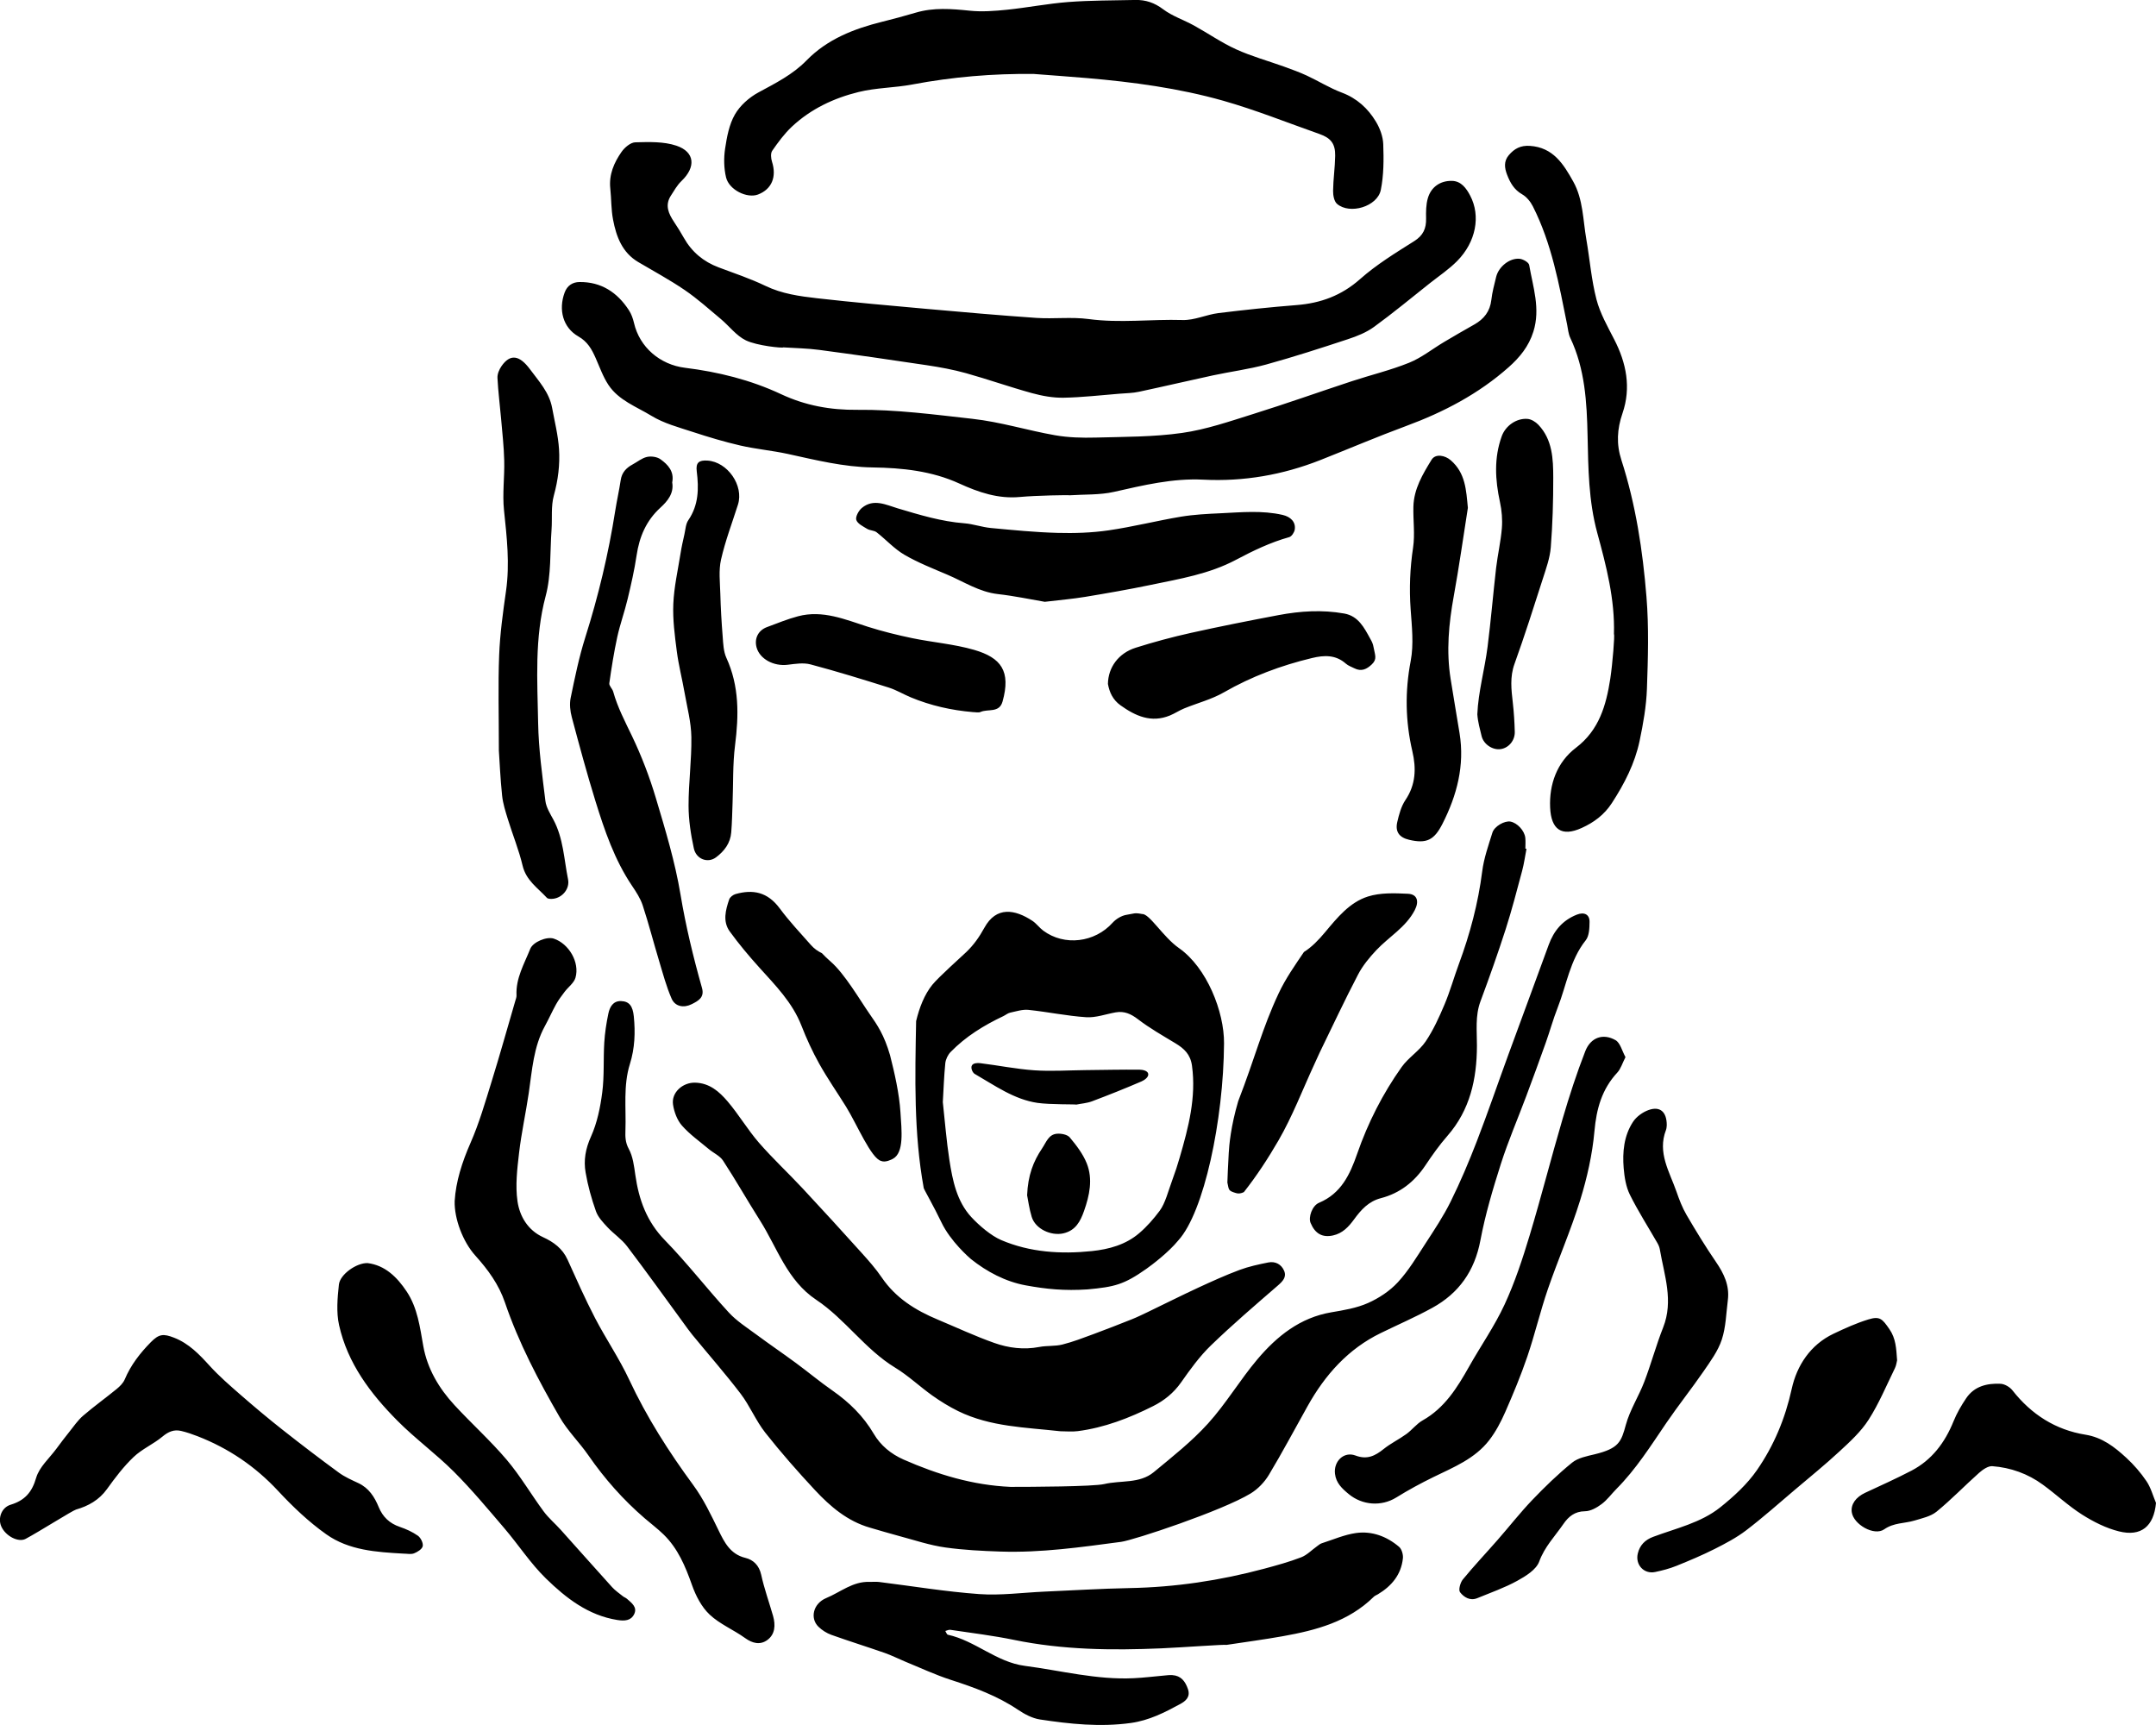 <?xml version="1.0" encoding="utf-8"?>
<!-- Generator: Adobe Illustrator 23.0.0, SVG Export Plug-In . SVG Version: 6.00 Build 0)  -->
<svg version="1.1" id="_x31_" xmlns="http://www.w3.org/2000/svg" xmlns:xlink="http://www.w3.org/1999/xlink" x="0px" y="0px"
	 width="60px" height="48px" viewBox="0 0 60 48"
	 style="enable-background:new 0 0 60 48;" xml:space="preserve">
<path d="M27.124,29.882c-0.053-0.03-0.117-0.158-0.078-0.232
	c0.038-0.073,0.159-0.075,0.233-0.066c0.5,0.061,0.997,0.163,1.499,0.198
	c0.475,0.033,0.954,0,1.431-0.005c0.502-0.005,1.004-0.017,1.506-0.012
	c0.08,0.001,0.222,0.026,0.239,0.114c0.019,0.095-0.111,0.18-0.19,0.214
	c-0.453,0.195-0.912,0.378-1.374,0.552c-0.138,0.052-0.292,0.062-0.439,0.092
	c-0.002-0.013-0.728,0.003-1.079-0.048C28.22,30.593,27.683,30.203,27.124,29.882z
	 M26.197,34.009c-0.208-0.437-0.475-0.896-0.49-0.949
	c-0.279-1.529-0.242-3.084-0.212-4.647c0.092-0.38,0.23-0.736,0.449-1.008
	c0.18-0.222,0.813-0.783,0.947-0.913c0.211-0.203,0.361-0.417,0.503-0.675
	c0.332-0.606,0.852-0.514,1.338-0.193c0.111,0.074,0.193,0.192,0.301,0.272
	c0.59,0.438,1.436,0.331,1.93-0.22c0.096-0.106,0.249-0.198,0.387-0.22
	c0.22-0.034,0.216-0.064,0.43-0.023c0.209-0.015,0.58,0.634,1.03,0.949
	c0.775,0.542,1.26,1.767,1.254,2.651c-0.014,2.134-0.557,4.699-1.273,5.483
	c-0.273,0.335-0.738,0.685-0.887,0.79c-0.628,0.443-0.888,0.503-1.638,0.573
	c-0.643,0.042-1.143-0.006-1.724-0.113c-0.559-0.103-1.076-0.376-1.52-0.73
	C26.975,34.997,26.449,34.54,26.197,34.009z M26.238,30.667
	c0.06,0.545,0.101,1.082,0.183,1.611c0.088,0.566,0.204,1.151,0.613,1.592
	c0.219,0.236,0.55,0.517,0.828,0.636c0.801,0.342,1.66,0.396,2.522,0.307
	c0.479-0.05,0.946-0.178,1.321-0.5c0.211-0.18,0.399-0.395,0.566-0.619
	c0.159-0.212,0.24-0.554,0.357-0.869c0.076-0.204,0.144-0.412,0.204-0.622
	c0.242-0.832,0.461-1.664,0.34-2.55c-0.043-0.315-0.22-0.477-0.46-0.622
	c-0.354-0.214-0.716-0.419-1.044-0.67c-0.196-0.15-0.381-0.232-0.619-0.191
	c-0.274,0.048-0.552,0.153-0.822,0.135c-0.537-0.035-1.068-0.148-1.605-0.204
	c-0.166-0.017-0.341,0.041-0.509,0.077c-0.067,0.014-0.126,0.066-0.191,0.097
	c-0.541,0.256-1.046,0.566-1.467,0.998c-0.076,0.078-0.136,0.203-0.148,0.312
	C26.271,29.948,26.259,30.311,26.238,30.667z M24.539,35.548
	c-0.167-0.246-0.367-0.471-0.567-0.693c-0.54-0.599-1.083-1.195-1.633-1.784
	c-0.401-0.43-0.834-0.832-1.219-1.275c-0.314-0.362-0.56-0.783-0.871-1.148
	c-0.233-0.273-0.505-0.514-0.908-0.522c-0.341-0.007-0.662,0.273-0.611,0.611
	c0.031,0.205,0.115,0.433,0.249,0.584c0.217,0.247,0.493,0.441,0.747,0.654
	c0.131,0.11,0.308,0.186,0.397,0.322c0.356,0.545,0.678,1.113,1.027,1.664
	c0.483,0.763,0.752,1.665,1.566,2.208c0.803,0.535,1.357,1.377,2.195,1.887
	c0.367,0.223,0.684,0.527,1.036,0.777c0.228,0.162,0.469,0.31,0.719,0.433
	c0.896,0.439,1.879,0.452,2.841,0.56c0.162,0,0.326,0.018,0.486-0.003
	c0.742-0.096,1.433-0.363,2.097-0.696c0.307-0.154,0.571-0.365,0.778-0.659
	c0.254-0.362,0.517-0.727,0.833-1.032c0.598-0.578,1.232-1.12,1.861-1.665
	c0.137-0.119,0.249-0.236,0.174-0.411c-0.077-0.18-0.245-0.269-0.439-0.231
	c-0.271,0.054-0.545,0.113-0.803,0.209c-0.388,0.145-0.767,0.317-1.144,0.491
	c-0.473,0.219-0.939,0.454-1.409,0.68c-0.146,0.07-0.292,0.141-0.442,0.201
	c-0.355,0.141-0.71,0.281-1.068,0.413c-0.285,0.105-0.571,0.216-0.865,0.29
	c-0.207,0.052-0.432,0.027-0.644,0.068c-0.431,0.083-0.854,0.029-1.254-0.113
	c-0.534-0.189-1.049-0.43-1.572-0.649C25.479,36.461,24.928,36.12,24.539,35.548z
	 M22.21,17.148c-0.294,0.077-0.578,0.196-0.864,0.301
	c-0.243,0.089-0.358,0.316-0.292,0.563c0.088,0.326,0.477,0.533,0.865,0.486
	c0.211-0.026,0.44-0.063,0.639-0.01c0.73,0.194,1.453,0.417,2.174,0.644
	c0.213,0.067,0.409,0.187,0.616,0.273c0.553,0.23,1.131,0.359,1.726,0.41
	c0.072,0,0.154,0.023,0.214-0.004c0.206-0.092,0.521,0.036,0.612-0.289
	c0.237-0.848-0.039-1.22-0.792-1.439c-0.559-0.162-1.151-0.207-1.724-0.326
	c-0.413-0.086-0.825-0.188-1.227-0.315C23.521,17.239,22.897,16.967,22.21,17.148z
	 M38.133,17.773c-0.169-0.308-0.331-0.631-0.724-0.701
	c-0.612-0.109-1.223-0.07-1.828,0.044c-0.814,0.154-1.626,0.314-2.435,0.494
	c-0.519,0.115-1.034,0.254-1.541,0.414c-0.478,0.151-0.766,0.547-0.772,1.007
	c0.041,0.229,0.135,0.442,0.351,0.596c0.418,0.299,0.855,0.494,1.372,0.283
	c0.138-0.056,0.263-0.142,0.401-0.198c0.367-0.15,0.76-0.25,1.1-0.445
	c0.775-0.445,1.595-0.75,2.457-0.957c0.341-0.082,0.658-0.093,0.942,0.158
	c0.066,0.058,0.157,0.088,0.237,0.129c0.191,0.096,0.34,0.028,0.485-0.111
	c0.153-0.146,0.087-0.258,0.051-0.46C38.207,17.899,38.176,17.851,38.133,17.773z
	 M35.694,14.328c-0.573-0.131-1.149-0.073-1.724-0.046
	c-0.369,0.017-0.74,0.035-1.103,0.095c-0.675,0.113-1.342,0.283-2.019,0.381
	c-0.469,0.068-0.949,0.083-1.423,0.07c-0.618-0.017-1.235-0.078-1.851-0.136
	c-0.247-0.023-0.489-0.112-0.737-0.131c-0.64-0.049-1.245-0.234-1.855-0.416
	c-0.322-0.096-0.674-0.282-0.999-0.009c-0.088,0.074-0.181,0.244-0.153,0.331
	c0.034,0.106,0.188,0.18,0.302,0.249c0.078,0.048,0.193,0.041,0.263,0.095
	c0.262,0.204,0.491,0.461,0.774,0.626c0.379,0.221,0.794,0.383,1.199,0.556
	c0.46,0.196,0.884,0.479,1.402,0.538c0.462,0.052,0.918,0.149,1.306,0.215
	c0.424-0.051,0.774-0.08,1.12-0.137c0.61-0.101,1.22-0.207,1.825-0.333
	c0.81-0.169,1.629-0.302,2.378-0.7c0.473-0.251,0.959-0.485,1.48-0.63
	c0.067-0.019,0.141-0.132,0.153-0.21C36.065,14.524,35.916,14.379,35.694,14.328z
	 M38.067,24.947c-0.507,0.161-0.851,0.586-1.189,0.991
	c-0.183,0.219-0.373,0.416-0.59,0.552c-0.251,0.371-0.511,0.739-0.705,1.153
	c-0.457,0.973-0.654,1.784-1.125,3c-0.206,0.699-0.251,1.22-0.263,1.44
	c-0.013,0.254-0.042,0.806-0.038,0.822c0.046,0.207,0.016,0.228,0.245,0.295
	c0.07,0.021,0.141,0.007,0.214-0.028c0.357-0.453,0.674-0.938,0.964-1.439
	c0.389-0.673,0.669-1.41,0.997-2.119c0.05-0.107,0.096-0.216,0.147-0.322
	c0.353-0.725,0.695-1.456,1.068-2.171c0.13-0.25,0.317-0.477,0.511-0.683
	c0.352-0.373,0.817-0.632,1.067-1.109c0.128-0.245,0.075-0.446-0.186-0.459
	C38.811,24.852,38.414,24.837,38.067,24.947z M17.465,16.674
	c0.097-0.403,0.19-0.809,0.251-1.219c0.078-0.522,0.268-0.968,0.664-1.33
	c0.195-0.178,0.38-0.396,0.327-0.701c0.061-0.306-0.119-0.496-0.327-0.645
	c-0.096-0.068-0.259-0.091-0.376-0.064c-0.142,0.032-0.267,0.138-0.401,0.21
	c-0.175,0.095-0.298,0.223-0.329,0.434c-0.043,0.287-0.108,0.571-0.153,0.857
	c-0.188,1.195-0.468,2.366-0.833,3.52c-0.174,0.549-0.29,1.118-0.407,1.684
	c-0.035,0.171-0.014,0.367,0.032,0.538c0.208,0.781,0.419,1.562,0.658,2.334
	c0.254,0.819,0.531,1.632,1.016,2.353c0.116,0.172,0.235,0.353,0.299,0.548
	c0.167,0.509,0.3,1.028,0.455,1.541c0.107,0.355,0.202,0.717,0.35,1.055
	c0.098,0.223,0.34,0.264,0.56,0.153c0.18-0.091,0.36-0.185,0.285-0.451
	c-0.242-0.857-0.451-1.718-0.598-2.601c-0.151-0.908-0.422-1.8-0.686-2.684
	c-0.176-0.59-0.399-1.171-0.664-1.725c-0.194-0.405-0.402-0.799-0.523-1.235
	c-0.023-0.083-0.118-0.163-0.108-0.234c0.061-0.431,0.129-0.861,0.221-1.286
	C17.256,17.371,17.381,17.027,17.465,16.674z M42.359,5.406
	c0.124,0.071,0.234,0.205,0.3,0.337c0.524,1.034,0.727,2.165,0.953,3.289
	c0.025,0.125,0.035,0.258,0.088,0.37c0.41,0.863,0.461,1.792,0.481,2.722
	c0.02,0.91,0.027,1.812,0.27,2.705c0.25,0.918,0.493,1.847,0.464,2.818
	c0.027,0.002-0.039,0.828-0.102,1.239c-0.115,0.742-0.311,1.431-0.954,1.92
	c-0.535,0.406-0.748,1.026-0.72,1.664c0.027,0.612,0.319,0.824,0.88,0.568
	c0.333-0.151,0.624-0.361,0.839-0.693c0.35-0.539,0.639-1.101,0.771-1.729
	c0.1-0.477,0.187-0.965,0.204-1.451c0.03-0.852,0.056-1.711-0.013-2.559
	c-0.104-1.289-0.299-2.57-0.698-3.806c-0.143-0.444-0.121-0.858,0.031-1.3
	c0.244-0.71,0.109-1.396-0.23-2.054C44.737,9.083,44.529,8.719,44.428,8.33
	c-0.141-0.543-0.185-1.112-0.281-1.667C44.052,6.121,44.06,5.551,43.784,5.055
	c-0.271-0.487-0.56-0.954-1.208-0.996c-0.259-0.017-0.433,0.077-0.588,0.26
	c-0.143,0.169-0.119,0.354-0.048,0.54C42.026,5.082,42.134,5.278,42.359,5.406z
	 M19.047,14.867c-0.04,0.177-0.08,0.354-0.108,0.534
	c-0.074,0.466-0.181,0.932-0.201,1.401c-0.019,0.438,0.04,0.883,0.097,1.321
	c0.05,0.386,0.149,0.766,0.216,1.151c0.072,0.41,0.183,0.822,0.189,1.235
	c0.01,0.636-0.079,1.274-0.078,1.912c0.001,0.396,0.063,0.798,0.147,1.186
	c0.067,0.305,0.39,0.418,0.615,0.251c0.233-0.173,0.402-0.396,0.426-0.698
	c0.022-0.272,0.027-0.545,0.037-0.818c0.021-0.535,0.002-1.075,0.069-1.604
	c0.106-0.835,0.119-1.645-0.241-2.432c-0.08-0.175-0.088-0.389-0.103-0.587
	c-0.032-0.4-0.055-0.801-0.066-1.201c-0.009-0.317-0.049-0.646,0.02-0.948
	c0.118-0.519,0.309-1.02,0.471-1.529c0.168-0.529-0.289-1.189-0.848-1.225
	c-0.235-0.015-0.33,0.054-0.299,0.299c0.06,0.482,0.053,0.938-0.234,1.359
	C19.083,14.579,19.077,14.733,19.047,14.867z M40.2,27.951
	c-0.15,0.355-0.312,0.714-0.527,1.031c-0.18,0.265-0.479,0.447-0.666,0.709
	c-0.526,0.741-0.939,1.552-1.237,2.412c-0.203,0.584-0.448,1.107-1.061,1.365
	c-0.196,0.082-0.302,0.406-0.236,0.562c0.126,0.302,0.332,0.412,0.622,0.348
	c0.267-0.058,0.436-0.24,0.588-0.448c0.194-0.266,0.403-0.501,0.747-0.59
	c0.525-0.136,0.93-0.452,1.235-0.908c0.191-0.286,0.391-0.569,0.617-0.827
	c0.629-0.72,0.817-1.581,0.82-2.503c0.002-0.417-0.053-0.831,0.099-1.24
	c0.247-0.664,0.484-1.332,0.701-2.006c0.172-0.535,0.312-1.08,0.458-1.624
	c0.054-0.201,0.081-0.408,0.121-0.613c-0.01-0.002-0.02-0.003-0.031-0.005
	c0-0.1,0.009-0.201-0.002-0.301c-0.022-0.202-0.227-0.418-0.415-0.452
	c-0.159-0.028-0.445,0.129-0.501,0.31c-0.11,0.354-0.237,0.71-0.283,1.075
	c-0.113,0.889-0.34,1.743-0.65,2.58C40.461,27.2,40.354,27.586,40.2,27.951z
	 M41.398,17.999c-0.08,0.628-0.26,1.256-0.285,1.877
	c0.015,0.22,0.073,0.41,0.118,0.603c0.054,0.234,0.312,0.399,0.532,0.366
	c0.222-0.033,0.398-0.237,0.392-0.482c-0.007-0.271-0.024-0.543-0.055-0.813
	c-0.041-0.362-0.084-0.711,0.047-1.075c0.283-0.785,0.536-1.582,0.791-2.377
	c0.091-0.284,0.196-0.574,0.219-0.867c0.051-0.644,0.07-1.292,0.069-1.938
	c-0.001-0.524-0.021-1.059-0.413-1.472c-0.077-0.082-0.2-0.158-0.307-0.165
	c-0.305-0.022-0.608,0.19-0.714,0.484c-0.218,0.603-0.183,1.213-0.049,1.831
	c0.051,0.235,0.072,0.486,0.053,0.725c-0.03,0.371-0.116,0.736-0.16,1.106
	C41.552,16.534,41.491,17.268,41.398,17.999z M38.885,22.874
	c-0.063,0.271,0.057,0.43,0.329,0.494c0.485,0.115,0.698,0.009,0.927-0.441
	c0.405-0.796,0.624-1.626,0.477-2.528c-0.082-0.502-0.168-1.004-0.248-1.506
	c-0.124-0.775-0.052-1.541,0.088-2.309c0.148-0.814,0.263-1.635,0.392-2.453
	c-0.048-0.491-0.064-0.967-0.477-1.324c-0.159-0.138-0.425-0.191-0.534-0.013
	c-0.246,0.401-0.492,0.81-0.505,1.302c-0.01,0.381,0.047,0.77-0.009,1.142
	c-0.086,0.573-0.109,1.137-0.068,1.714c0.034,0.479,0.09,0.976,0.002,1.439
	c-0.163,0.851-0.148,1.679,0.046,2.514c0.111,0.477,0.096,0.93-0.195,1.36
	C38.993,22.44,38.934,22.664,38.885,22.874z M29.772,31.651
	c-0.067-0.081-0.237-0.113-0.355-0.104c-0.236,0.018-0.299,0.234-0.416,0.408
	c-0.245,0.364-0.394,0.747-0.417,1.304c0.026,0.126,0.057,0.371,0.128,0.603
	c0.105,0.339,0.541,0.533,0.878,0.458c0.347-0.078,0.479-0.342,0.578-0.623
	c0.152-0.43,0.252-0.886,0.075-1.327C30.137,32.107,29.955,31.87,29.772,31.651z
	 M41.44,40.08c0.185-0.238,0.33-0.515,0.452-0.793
	c0.222-0.506,0.435-1.018,0.613-1.541c0.21-0.618,0.359-1.257,0.571-1.874
	c0.286-0.831,0.641-1.639,0.9-2.479c0.192-0.621,0.338-1.269,0.396-1.915
	c0.056-0.626,0.207-1.17,0.637-1.633c0.096-0.103,0.139-0.258,0.227-0.429
	c-0.096-0.174-0.145-0.396-0.276-0.472c-0.347-0.198-0.692-0.079-0.843,0.307
	c-0.24,0.615-0.444,1.246-0.63,1.879c-0.318,1.08-0.594,2.173-0.919,3.25
	c-0.197,0.653-0.412,1.306-0.698,1.923c-0.277,0.598-0.661,1.146-0.985,1.722
	c-0.332,0.589-0.681,1.154-1.294,1.499c-0.169,0.095-0.294,0.265-0.453,0.38
	c-0.203,0.147-0.434,0.258-0.63,0.415c-0.24,0.193-0.462,0.305-0.787,0.182
	c-0.322-0.121-0.611,0.162-0.569,0.51c0.03,0.255,0.194,0.408,0.383,0.564
	c0.377,0.311,0.906,0.352,1.323,0.094c0.335-0.208,0.684-0.397,1.038-0.57
	C40.455,40.827,41.043,40.591,41.44,40.08z M37.737,42.658
	c-0.325,0.046-0.637,0.184-0.953,0.285c-0.048,0.015-0.09,0.053-0.133,0.084
	c-0.147,0.104-0.279,0.245-0.441,0.307c-0.333,0.128-0.679,0.223-1.025,0.316
	c-1.23,0.33-2.48,0.517-3.755,0.54c-0.792,0.015-1.584,0.065-2.377,0.099
	c-0.602,0.027-1.208,0.111-1.805,0.068c-0.932-0.067-1.858-0.222-2.786-0.337
	c-0.088-0.011-0.178,0.001-0.267-0.002c-0.46-0.018-0.807,0.286-1.2,0.449
	c-0.369,0.153-0.457,0.563-0.221,0.796c0.1,0.098,0.23,0.181,0.361,0.228
	c0.492,0.176,0.991,0.331,1.484,0.503c0.195,0.068,0.38,0.163,0.571,0.242
	c0.423,0.173,0.84,0.369,1.274,0.509c0.653,0.211,1.29,0.443,1.866,0.831
	c0.183,0.123,0.398,0.237,0.61,0.27c0.837,0.127,1.675,0.216,2.529,0.098
	c0.511-0.071,0.942-0.292,1.376-0.528c0.147-0.08,0.291-0.194,0.214-0.417
	c-0.075-0.216-0.193-0.372-0.435-0.387c-0.072-0.005-0.144,0.004-0.216,0.011
	c-0.287,0.025-0.573,0.062-0.86,0.075c-1.028,0.05-2.021-0.212-3.03-0.344
	c-0.788-0.103-1.378-0.7-2.14-0.866c-0.03-0.007-0.047-0.068-0.071-0.104
	c0.046-0.012,0.095-0.039,0.138-0.033c0.593,0.089,1.19,0.16,1.776,0.281
	c1.355,0.279,2.723,0.294,4.094,0.235c0.602-0.026,1.807-0.116,1.81-0.095
	c0.523-0.08,1.049-0.149,1.57-0.242c0.93-0.166,1.832-0.404,2.538-1.1
	c0.031-0.03,0.076-0.045,0.114-0.068c0.38-0.229,0.648-0.545,0.695-1.003
	c0.01-0.103-0.033-0.254-0.107-0.317C38.594,42.752,38.181,42.596,37.737,42.658z
	 M21.183,43.817c-0.058-0.263-0.223-0.415-0.438-0.467
	c-0.421-0.101-0.587-0.436-0.747-0.764c-0.214-0.439-0.418-0.872-0.712-1.272
	c-0.676-0.92-1.29-1.882-1.777-2.925c-0.276-0.59-0.648-1.134-0.949-1.713
	c-0.275-0.53-0.518-1.077-0.764-1.622c-0.141-0.312-0.386-0.492-0.683-0.628
	c-0.423-0.194-0.65-0.58-0.711-0.997c-0.064-0.438-0.009-0.9,0.043-1.345
	c0.065-0.559,0.188-1.111,0.27-1.669c0.094-0.637,0.131-1.285,0.451-1.867
	c0.109-0.198,0.2-0.406,0.31-0.604c0.068-0.122,0.154-0.235,0.238-0.347
	c0.1-0.132,0.259-0.244,0.301-0.391c0.123-0.429-0.185-0.949-0.605-1.088
	c-0.194-0.064-0.578,0.093-0.654,0.286c-0.167,0.418-0.405,0.816-0.382,1.293
	c0.003,0.052-0.02,0.106-0.035,0.158c-0.219,0.75-0.429,1.501-0.66,2.247
	c-0.177,0.571-0.344,1.151-0.583,1.696c-0.238,0.541-0.411,1.086-0.443,1.622
	c-0.014,0.484,0.223,1.13,0.579,1.523c0.35,0.388,0.651,0.802,0.82,1.3
	c0.383,1.125,0.934,2.17,1.524,3.192c0.22,0.382,0.548,0.699,0.8,1.064
	c0.45,0.65,0.968,1.235,1.565,1.749c0.175,0.151,0.361,0.29,0.526,0.451
	c0.399,0.389,0.606,0.885,0.79,1.405c0.105,0.298,0.266,0.612,0.491,0.823
	c0.283,0.267,0.666,0.422,0.986,0.653c0.209,0.151,0.422,0.199,0.619,0.056
	c0.22-0.16,0.232-0.417,0.161-0.67C21.404,44.583,21.268,44.206,21.183,43.817z
	 M20.471,24.878c-0.069,0.019-0.156,0.085-0.178,0.149
	c-0.101,0.296-0.185,0.614,0.015,0.891c0.254,0.35,0.533,0.683,0.823,1.004
	c0.449,0.498,0.921,0.972,1.173,1.619c0.141,0.362,0.305,0.719,0.494,1.058
	c0.229,0.41,0.499,0.797,0.747,1.196c0.304,0.491,0.698,1.441,0.979,1.511
	c0.119,0.05,0.293-0.044,0.323-0.06c0.32-0.17,0.244-0.794,0.212-1.296
	c-0.032-0.516-0.165-1.099-0.29-1.589c-0.165-0.567-0.357-0.845-0.565-1.142
	c-0.273-0.391-0.697-1.126-1.093-1.467c-0.085-0.073-0.162-0.149-0.237-0.228
	c-0.112-0.054-0.217-0.126-0.308-0.23c-0.293-0.332-0.599-0.656-0.862-1.011
	C21.358,24.813,20.95,24.745,20.471,24.878z M59.736,41.217
	c-0.16-0.237-0.353-0.46-0.563-0.653c-0.326-0.3-0.668-0.567-1.135-0.642
	c-0.834-0.134-1.506-0.563-2.033-1.234c-0.074-0.094-0.218-0.178-0.333-0.183
	c-0.372-0.017-0.727,0.066-0.954,0.402c-0.136,0.201-0.261,0.416-0.352,0.641
	c-0.24,0.594-0.603,1.078-1.172,1.375c-0.421,0.22-0.856,0.414-1.287,0.615
	c-0.26,0.122-0.404,0.321-0.374,0.538c0.047,0.342,0.623,0.675,0.903,0.479
	c0.268-0.188,0.564-0.16,0.843-0.244c0.212-0.064,0.451-0.114,0.615-0.248
	c0.411-0.336,0.782-0.723,1.18-1.077c0.103-0.091,0.252-0.197,0.372-0.188
	c0.51,0.039,0.987,0.209,1.404,0.514c0.371,0.27,0.708,0.589,1.094,0.834
	c0.316,0.2,0.666,0.377,1.025,0.466c0.616,0.153,0.97-0.138,1.031-0.791
	C59.914,41.618,59.857,41.396,59.736,41.217z M52.003,39.504
	c0.287-0.449,0.495-0.95,0.731-1.432c0.039-0.079,0.048-0.173,0.061-0.22
	c-0.024-0.331-0.034-0.608-0.215-0.868c-0.193-0.279-0.262-0.369-0.585-0.269
	c-0.333,0.102-0.654,0.248-0.97,0.398c-0.644,0.306-1.02,0.886-1.162,1.531
	c-0.182,0.831-0.498,1.584-0.968,2.263c-0.273,0.394-0.644,0.734-1.02,1.035
	c-0.544,0.435-1.232,0.583-1.871,0.823c-0.222,0.083-0.368,0.23-0.424,0.457
	c-0.079,0.316,0.168,0.586,0.48,0.521c0.201-0.042,0.403-0.094,0.593-0.171
	c0.36-0.145,0.718-0.296,1.064-0.47c0.303-0.153,0.609-0.314,0.878-0.519
	c0.465-0.355,0.904-0.746,1.351-1.125c0.419-0.355,0.847-0.701,1.25-1.075
	C51.488,40.114,51.791,39.835,52.003,39.504z M47.409,38.159
	c0.192-0.28,0.403-0.566,0.507-0.882c0.115-0.348,0.122-0.733,0.169-1.103
	c0.051-0.406-0.111-0.739-0.334-1.064c-0.29-0.423-0.558-0.863-0.817-1.306
	c-0.117-0.2-0.202-0.423-0.278-0.643c-0.193-0.555-0.538-1.087-0.292-1.72
	c0.019-0.05,0.017-0.107,0.021-0.133c-0-0.371-0.188-0.534-0.506-0.42
	c-0.165,0.059-0.34,0.185-0.435,0.331c-0.252,0.386-0.295,0.838-0.258,1.288
	c0.021,0.249,0.063,0.515,0.171,0.734c0.23,0.463,0.51,0.9,0.768,1.349
	c0.031,0.054,0.057,0.115,0.067,0.176c0.123,0.72,0.387,1.428,0.092,2.173
	c-0.196,0.495-0.334,1.014-0.525,1.512c-0.155,0.406-0.4,0.782-0.513,1.197
	c-0.129,0.471-0.19,0.656-0.87,0.82c-0.216,0.052-0.461,0.098-0.626,0.232
	c-0.394,0.32-0.762,0.677-1.114,1.045c-0.336,0.352-0.637,0.738-0.958,1.104
	c-0.322,0.368-0.659,0.724-0.969,1.102c-0.071,0.087-0.126,0.291-0.077,0.354
	c0.105,0.137,0.277,0.248,0.478,0.166c0.374-0.154,0.759-0.288,1.112-0.482
	c0.237-0.13,0.53-0.31,0.613-0.537c0.151-0.413,0.44-0.706,0.674-1.046
	c0.139-0.203,0.315-0.352,0.6-0.354c0.156-0.001,0.328-0.099,0.461-0.198
	c0.157-0.116,0.276-0.284,0.415-0.424c0.546-0.549,0.956-1.201,1.389-1.837
	C46.707,39.105,47.075,38.644,47.409,38.159z M17.448,44.489
	c-0.034-0.03-0.079-0.044-0.114-0.072c-0.102-0.082-0.213-0.157-0.3-0.253
	c-0.479-0.529-0.951-1.064-1.428-1.594c-0.156-0.174-0.339-0.327-0.477-0.514
	c-0.35-0.474-0.649-0.989-1.028-1.436c-0.454-0.535-0.979-1.007-1.455-1.523
	c-0.43-0.466-0.753-1.008-0.866-1.64c-0.094-0.528-0.158-1.059-0.461-1.517
	c-0.272-0.41-0.609-0.733-1.088-0.793c-0.304-0.012-0.769,0.312-0.8,0.599
	c-0.04,0.373-0.075,0.768,0.005,1.127c0.237,1.064,0.876,1.907,1.622,2.659
	c0.497,0.501,1.074,0.921,1.573,1.42c0.496,0.496,0.948,1.039,1.405,1.574
	c0.393,0.46,0.728,0.979,1.158,1.398c0.557,0.543,1.175,1.025,1.985,1.154
	c0.202,0.032,0.38,0.022,0.47-0.163C17.743,44.721,17.577,44.602,17.448,44.489z
	 M21.096,5.412c0.383-0.147,0.523-0.492,0.388-0.913
	c-0.03-0.094-0.042-0.235,0.007-0.305c0.164-0.236,0.338-0.474,0.546-0.669
	c0.527-0.494,1.17-0.796,1.858-0.965c0.486-0.12,1-0.116,1.493-0.209
	c1.12-0.211,2.247-0.307,3.386-0.293c0.494,0.038,0.988,0.073,1.481,0.115
	c1.277,0.11,2.549,0.28,3.783,0.629c0.909,0.258,1.79,0.613,2.683,0.927
	c0.317,0.112,0.442,0.271,0.436,0.608c-0.005,0.324-0.054,0.648-0.058,0.973
	c-0.002,0.123,0.028,0.293,0.11,0.363c0.354,0.305,1.124,0.075,1.218-0.388
	c0.083-0.412,0.083-0.847,0.068-1.271c-0.007-0.213-0.092-0.444-0.204-0.629
	c-0.222-0.369-0.528-0.65-0.949-0.808c-0.336-0.126-0.646-0.321-0.973-0.473
	c-0.204-0.095-0.417-0.171-0.628-0.248c-0.447-0.161-0.91-0.288-1.341-0.484
	c-0.407-0.185-0.78-0.446-1.174-0.663c-0.283-0.156-0.602-0.26-0.856-0.451
	c-0.242-0.183-0.488-0.265-0.774-0.259c-0.621,0.014-1.244,0.01-1.864,0.057
	c-0.572,0.044-1.138,0.156-1.709,0.215c-0.345,0.035-0.698,0.062-1.041,0.026
	c-0.505-0.052-1.001-0.092-1.497,0.055c-0.309,0.092-0.621,0.175-0.934,0.253
	c-0.785,0.196-1.525,0.482-2.106,1.077c-0.387,0.396-0.866,0.634-1.342,0.892
	c-0.255,0.139-0.508,0.362-0.651,0.612c-0.16,0.278-0.224,0.626-0.273,0.952
	c-0.039,0.26-0.034,0.544,0.027,0.799C20.292,5.287,20.793,5.528,21.096,5.412z
	 M16.585,33.705c0.059,0.167,0.198,0.311,0.322,0.445
	c0.172,0.185,0.393,0.329,0.544,0.529c0.536,0.705,1.052,1.426,1.575,2.141
	c0.08,0.11,0.158,0.221,0.244,0.326c0.448,0.546,0.915,1.077,1.343,1.638
	c0.256,0.337,0.421,0.747,0.682,1.079c0.437,0.554,0.904,1.085,1.385,1.601
	c0.428,0.459,0.905,0.865,1.527,1.044c0.268,0.077,0.534,0.159,0.803,0.23
	c0.433,0.115,0.863,0.262,1.305,0.323c0.503,0.07,1.014,0.096,1.526,0.113
	c1.135,0.038,2.245-0.123,3.358-0.27c0.353-0.047,2.804-0.861,3.603-1.345
	c0.201-0.122,0.386-0.313,0.508-0.516c0.378-0.628,0.721-1.277,1.08-1.917
	c0.488-0.872,1.128-1.591,2.037-2.033c0.478-0.233,0.967-0.445,1.433-0.701
	c0.737-0.405,1.177-1.021,1.338-1.875c0.136-0.721,0.347-1.43,0.57-2.13
	c0.204-0.639,0.472-1.258,0.707-1.887c0.184-0.492,0.365-0.986,0.541-1.481
	c0.116-0.325,0.207-0.66,0.333-0.98c0.247-0.629,0.34-1.322,0.781-1.875
	c0.097-0.122,0.104-0.338,0.106-0.511c0.003-0.214-0.155-0.281-0.354-0.202
	c-0.396,0.157-0.639,0.445-0.783,0.841c-0.369,1.016-0.747,2.028-1.118,3.043
	c-0.296,0.809-0.574,1.624-0.884,2.427c-0.219,0.566-0.456,1.127-0.725,1.671
	c-0.2,0.405-0.453,0.785-0.7,1.165c-0.241,0.371-0.472,0.758-0.77,1.081
	c-0.226,0.245-0.529,0.445-0.834,0.58c-0.316,0.14-0.673,0.199-1.017,0.257
	c-0.87,0.147-1.514,0.664-2.058,1.307c-0.485,0.573-0.872,1.233-1.375,1.788
	c-0.452,0.5-0.99,0.923-1.511,1.354c-0.394,0.325-0.916,0.222-1.375,0.33
	c-0.311,0.073-2.066,0.079-2.611,0.079c-1.049-0.046-2.027-0.343-2.975-0.76
	c-0.349-0.154-0.639-0.392-0.83-0.717c-0.292-0.497-0.686-0.879-1.151-1.204
	c-0.348-0.242-0.674-0.515-1.016-0.767c-0.363-0.267-0.736-0.521-1.098-0.789
	c-0.265-0.196-0.55-0.377-0.771-0.617c-0.606-0.659-1.155-1.372-1.779-2.012
	c-0.505-0.518-0.723-1.127-0.821-1.816c-0.035-0.247-0.067-0.512-0.182-0.723
	c-0.098-0.179-0.099-0.343-0.093-0.517c0.022-0.617-0.065-1.243,0.125-1.847
	c0.136-0.434,0.153-0.875,0.108-1.324c-0.029-0.284-0.124-0.417-0.354-0.425
	c-0.224-0.007-0.316,0.166-0.354,0.348c-0.056,0.266-0.097,0.537-0.114,0.808
	c-0.028,0.461,0.003,0.928-0.056,1.383c-0.054,0.419-0.142,0.851-0.314,1.232
	c-0.152,0.336-0.209,0.66-0.149,1C16.36,32.994,16.461,33.356,16.585,33.705
	z M17.762,7.292c0.433,0.256,0.877,0.495,1.292,0.778
	c0.353,0.241,0.676,0.53,1.005,0.806c0.235,0.197,0.431,0.465,0.696,0.594
	c0.313,0.153,1.038,0.223,1.044,0.196c0.333,0.022,0.668,0.026,0.998,0.07
	c1.001,0.133,2.001,0.276,3,0.427c0.365,0.055,0.732,0.122,1.087,0.221
	c0.615,0.172,1.219,0.386,1.834,0.555c0.284,0.078,0.586,0.133,0.878,0.128
	c0.522-0.009,1.043-0.071,1.564-0.112c0.18-0.014,0.363-0.016,0.538-0.054
	c0.686-0.146,1.369-0.307,2.055-0.455c0.494-0.106,0.998-0.17,1.484-0.303
	c0.765-0.211,1.522-0.456,2.276-0.705c0.253-0.083,0.513-0.187,0.727-0.343
	c0.532-0.387,1.039-0.808,1.555-1.217c0.255-0.201,0.528-0.384,0.756-0.614
	c0.524-0.529,0.662-1.255,0.362-1.823c-0.106-0.201-0.248-0.401-0.503-0.408
	c-0.328-0.008-0.584,0.17-0.674,0.482c-0.052,0.178-0.053,0.375-0.049,0.564
	c0.006,0.279-0.079,0.472-0.331,0.631c-0.519,0.327-1.05,0.652-1.507,1.057
	c-0.519,0.459-1.096,0.669-1.765,0.722c-0.727,0.057-1.452,0.134-2.176,0.223
	c-0.336,0.042-0.667,0.203-0.997,0.193c-0.871-0.027-1.741,0.091-2.614-0.027
	c-0.477-0.064-0.97,0-1.453-0.032c-1.023-0.07-2.045-0.161-3.067-0.252
	c-1.013-0.091-2.027-0.18-3.038-0.295c-0.489-0.056-0.977-0.123-1.436-0.344
	c-0.42-0.202-0.866-0.351-1.303-0.515c-0.423-0.159-0.748-0.429-0.971-0.826
	c-0.084-0.15-0.175-0.296-0.27-0.438c-0.153-0.23-0.261-0.464-0.09-0.73
	c0.091-0.141,0.176-0.294,0.295-0.408c0.406-0.387,0.378-0.809-0.139-0.984
	c-0.354-0.119-0.763-0.104-1.145-0.094c-0.132,0.003-0.298,0.145-0.384,0.268
	c-0.208,0.299-0.353,0.63-0.312,1.016c0.031,0.289,0.022,0.584,0.077,0.867
	C17.151,6.587,17.316,7.028,17.762,7.292z M14.032,12.813
	c0.012,0.461-0.054,0.928-0.006,1.384c0.079,0.75,0.164,1.494,0.056,2.249
	c-0.085,0.594-0.168,1.191-0.191,1.789c-0.032,0.818-0.008,1.639-0.008,2.65
	c0.02,0.291,0.04,0.773,0.09,1.251c0.023,0.223,0.094,0.443,0.16,0.658
	c0.133,0.433,0.307,0.855,0.411,1.295c0.098,0.411,0.421,0.618,0.674,0.892
	c0.033,0.036,0.119,0.035,0.178,0.028c0.254-0.03,0.466-0.278,0.412-0.543
	c-0.113-0.557-0.129-1.139-0.407-1.657c-0.09-0.167-0.201-0.342-0.223-0.523
	c-0.088-0.719-0.189-1.441-0.202-2.163c-0.021-1.182-0.104-2.365,0.21-3.54
	c0.157-0.587,0.118-1.228,0.163-1.845c0.023-0.317-0.019-0.651,0.064-0.95
	c0.118-0.429,0.172-0.859,0.144-1.292c-0.025-0.385-0.122-0.766-0.192-1.147
	c-0.079-0.43-0.37-0.742-0.615-1.073c-0.303-0.408-0.557-0.427-0.793-0.089
	c-0.064,0.092-0.119,0.22-0.113,0.329c0.019,0.379,0.068,0.756,0.101,1.135
	C13.978,12.038,14.023,12.425,14.032,12.813z M16.096,9.362
	c0.256,0.146,0.37,0.354,0.478,0.595c0.114,0.255,0.207,0.527,0.36,0.756
	c0.286,0.429,0.778,0.603,1.194,0.857c0.347,0.212,0.76,0.321,1.151,0.449
	c0.436,0.143,0.876,0.275,1.323,0.378c0.435,0.1,0.884,0.139,1.321,0.234
	c0.782,0.171,1.553,0.364,2.365,0.376c0.82,0.012,1.643,0.097,2.408,0.447
	c0.537,0.245,1.081,0.432,1.688,0.375c0.458-0.043,1.379-0.057,1.379-0.047
	c0.413-0.028,0.838-0.005,1.238-0.095c0.821-0.185,1.637-0.383,2.484-0.34
	c1.128,0.057,2.211-0.132,3.259-0.545c0.797-0.315,1.586-0.652,2.39-0.949
	c1.043-0.385,2.013-0.892,2.851-1.635c0.306-0.272,0.558-0.576,0.688-0.99
	c0.201-0.641-0.012-1.242-0.117-1.854c-0.013-0.074-0.169-0.163-0.265-0.173
	c-0.278-0.028-0.586,0.222-0.654,0.503c-0.051,0.212-0.11,0.425-0.134,0.641
	c-0.037,0.322-0.206,0.533-0.475,0.685c-0.283,0.159-0.564,0.322-0.843,0.488
	c-0.324,0.193-0.626,0.437-0.971,0.576c-0.515,0.208-1.06,0.338-1.589,0.512
	c-0.917,0.302-1.827,0.626-2.749,0.914c-0.652,0.204-1.308,0.432-1.98,0.527
	c-0.792,0.113-1.601,0.107-2.404,0.129c-0.377,0.01-0.762,0-1.132-0.065
	c-0.769-0.135-1.511-0.369-2.3-0.457c-1.067-0.119-2.131-0.261-3.204-0.25
	c-0.745,0.008-1.443-0.119-2.12-0.436c-0.848-0.397-1.75-0.62-2.674-0.734
	c-0.692-0.086-1.263-0.569-1.419-1.25c-0.028-0.122-0.073-0.247-0.14-0.35
	c-0.324-0.5-0.774-0.794-1.378-0.786c-0.183,0.002-0.339,0.092-0.413,0.296
	C15.539,8.617,15.663,9.115,16.096,9.362z M11.126,42.487
	c-0.283-0.096-0.474-0.276-0.587-0.551c-0.116-0.283-0.274-0.529-0.564-0.666
	c-0.186-0.087-0.378-0.171-0.543-0.291c-0.53-0.388-1.053-0.787-1.569-1.194
	c-0.396-0.312-0.782-0.636-1.162-0.967c-0.298-0.26-0.6-0.521-0.866-0.813
	c-0.29-0.319-0.578-0.621-0.99-0.782c-0.299-0.117-0.422-0.105-0.649,0.126
	c-0.298,0.303-0.556,0.634-0.724,1.033c-0.043,0.103-0.135,0.194-0.224,0.267
	c-0.308,0.252-0.632,0.484-0.933,0.743c-0.148,0.127-0.262,0.296-0.386,0.451
	c-0.124,0.154-0.243,0.311-0.36,0.47c-0.196,0.266-0.476,0.509-0.563,0.809
	c-0.118,0.41-0.323,0.631-0.711,0.749c-0.253,0.077-0.36,0.375-0.259,0.604
	c0.117,0.266,0.475,0.454,0.678,0.345c0.375-0.2,1.299-0.785,1.402-0.815
	c0.341-0.098,0.641-0.264,0.861-0.57c0.226-0.314,0.463-0.628,0.742-0.893
	c0.235-0.224,0.552-0.358,0.803-0.568c0.163-0.136,0.32-0.203,0.517-0.157
	c0.156,0.036,0.31,0.09,0.46,0.148c0.861,0.335,1.604,0.837,2.241,1.522
	c0.408,0.439,0.852,0.861,1.339,1.206c0.631,0.448,1.398,0.496,2.147,0.538
	c0.099,0,0.209,0.026,0.295-0.007c0.097-0.037,0.226-0.118,0.243-0.2
	c0.018-0.086-0.055-0.234-0.133-0.29C11.481,42.628,11.303,42.547,11.126,42.487z"
	/>
</svg>

